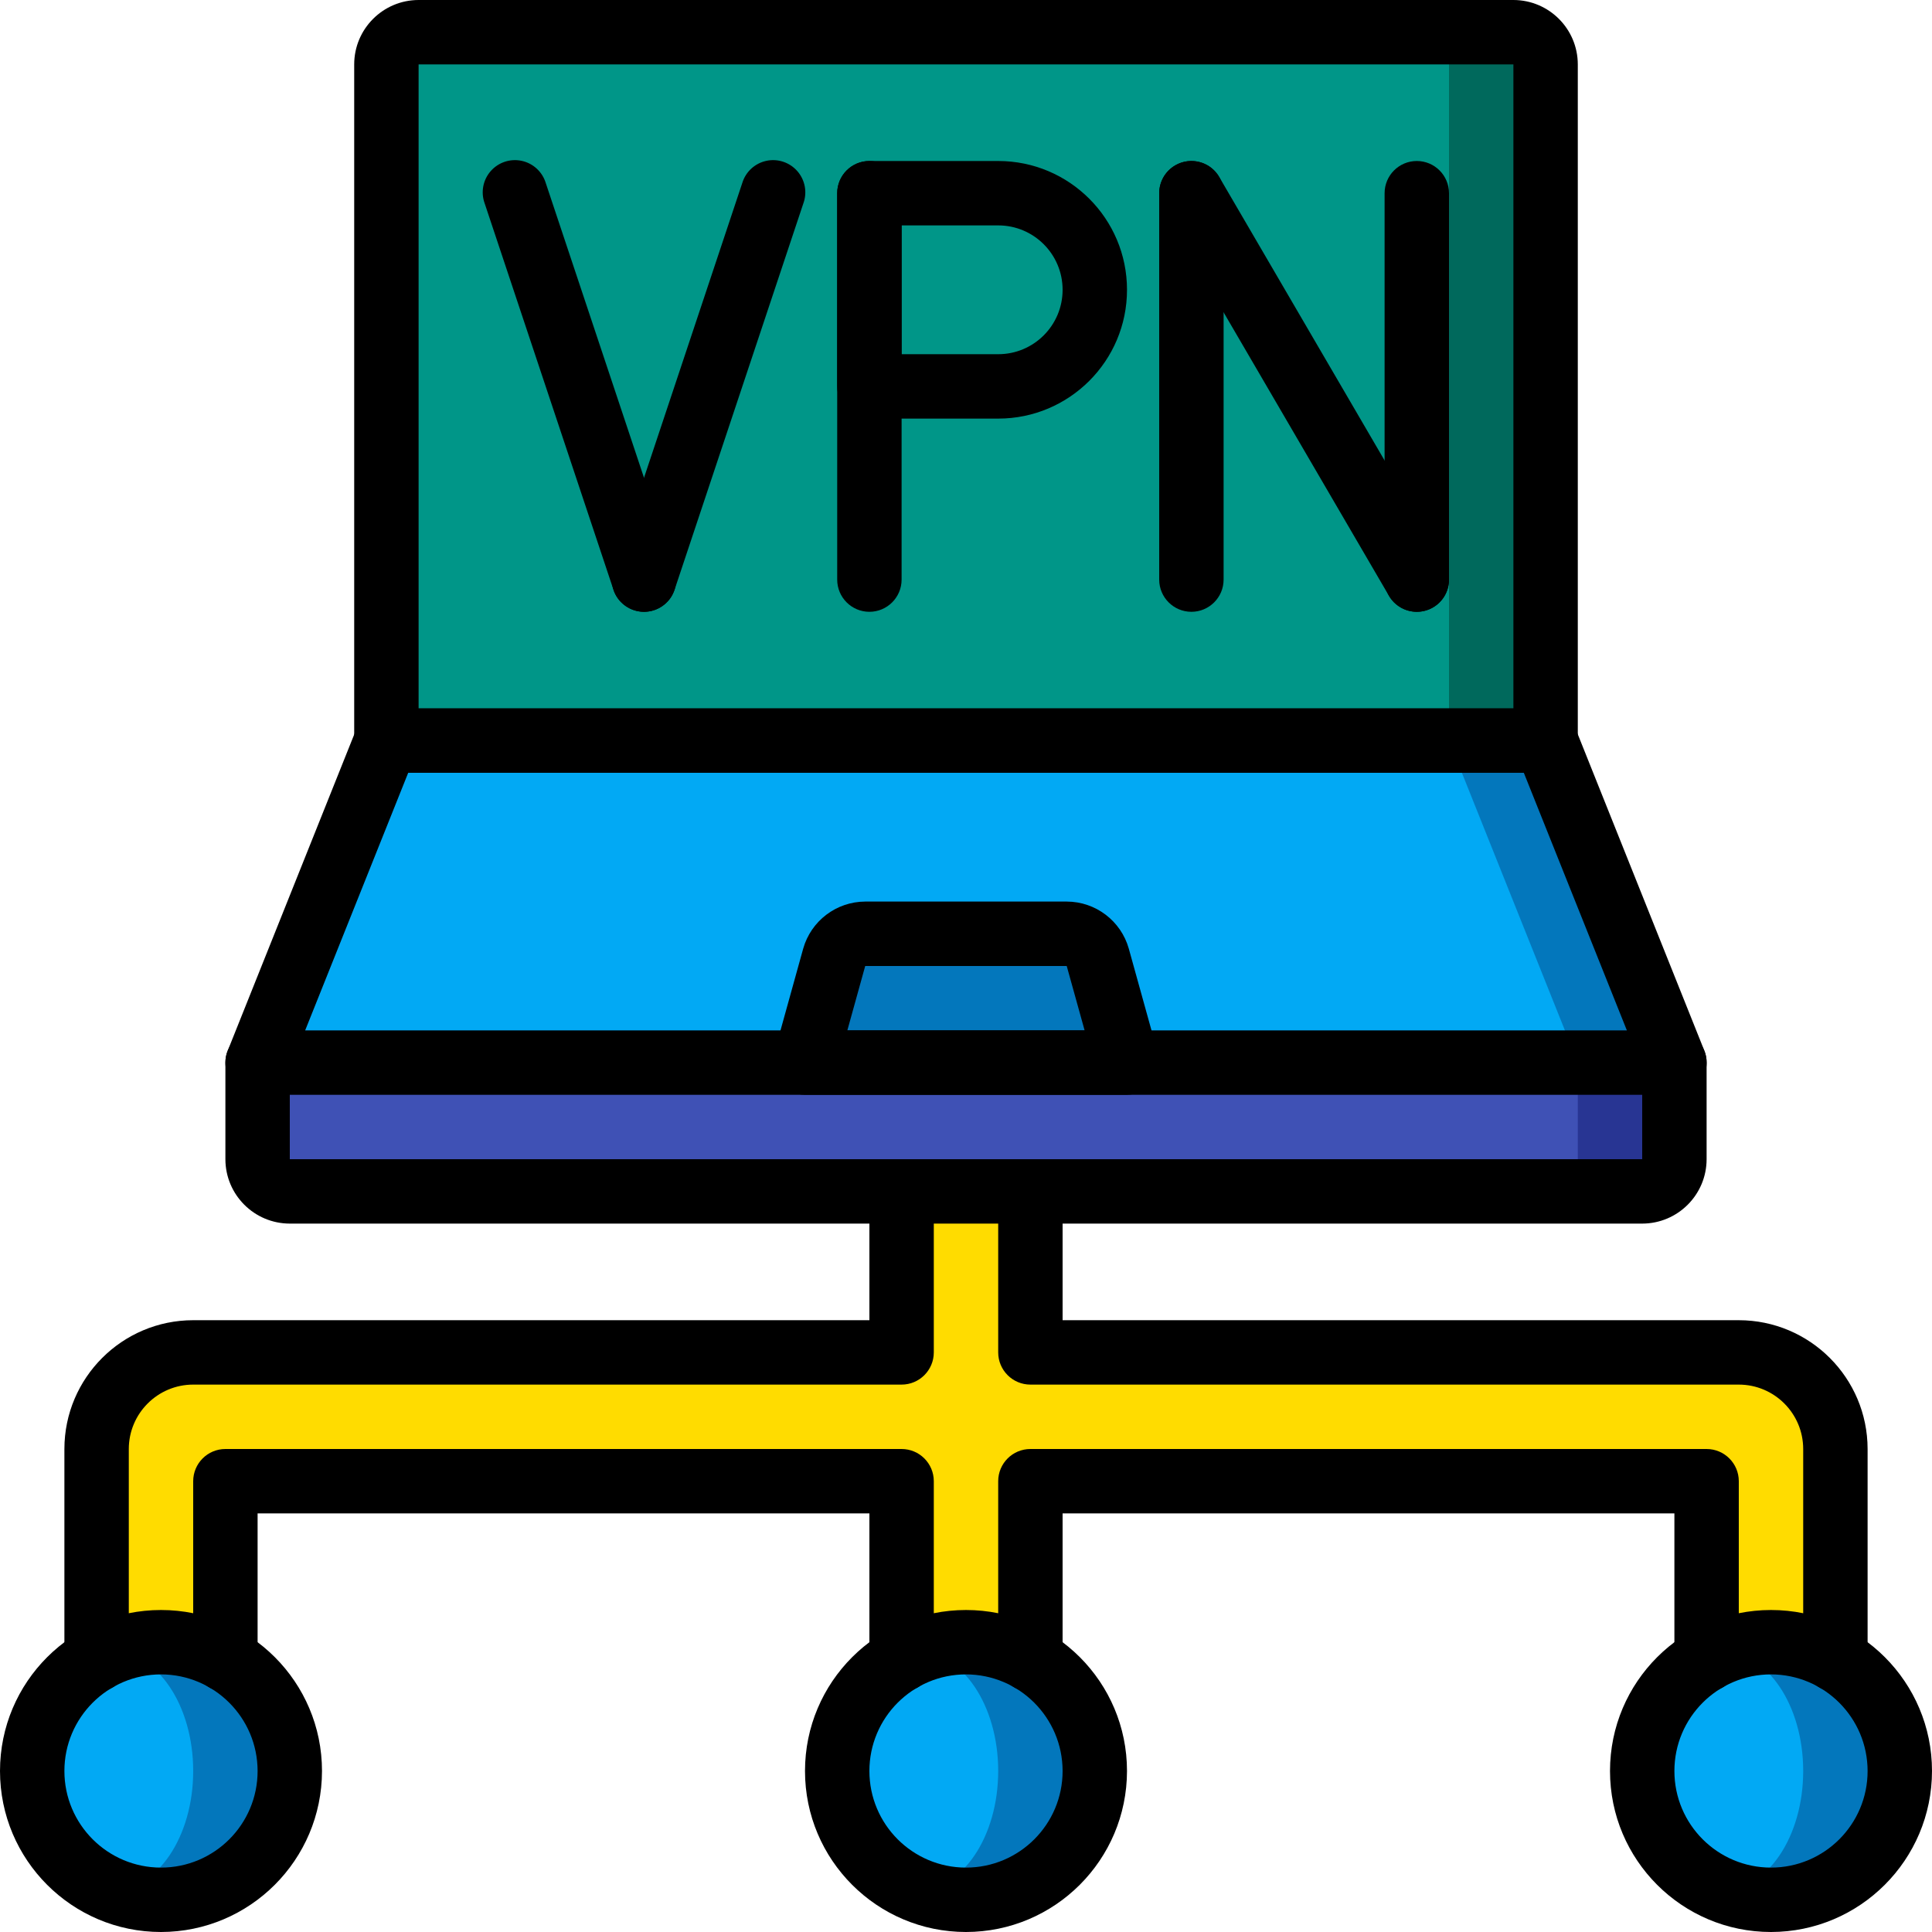 <svg height="512" viewBox="0 0 60 60" width="512" xmlns="http://www.w3.org/2000/svg"><g id="Page-1" fill="none" fill-rule="evenodd"><g id="017---Virtual-Private-Network" fill-rule="nonzero"><g id="Icons" transform="translate(1 1)"><path id="Shape" d="m27 34v7h-22c-1.655.005-2.995 1.345-3 3v9h4v-8h21v8h4v-8h21v8h4v-9c-.005-1.655-1.345-2.995-3-3h-22v-7z" fill="#ffdc00"/><path id="Shape" d="m47 1 0 21h-36v-21c.002-.552.448-.998 1-1h34c.06.002.121.008.18.02h.02c.159.033.307.105.43.21.236.186.372.47.37.77z" fill="#00695c"/><path id="Shape" d="m44 1 0 21h-33v-21c.002-.552.448-.998 1-1h31c.06.002.121.008.18.02h.02c.159.033.307.105.43.21.236.186.372.47.37.77z" fill="#009688"/><path id="Shape" d="m51 32h-44l4-10h36z" fill="#0377bc"/><path id="Shape" d="m48 32h-41l4-10h33z" fill="#02a9f4"/><path id="Shape" d="m25.871 28h6.258c.449 0.0.843.3.964.732l.908 3.268h-10l.908-3.268c.12-.433.514-.732.964-.732z" fill="#0377bc"/><path id="Shape" d="m51 32v3c-.002.552-.448.998-1 1h-42c-.552-.002-.998-.448-1-1v-3z" fill="#283593"/><path id="Shape" d="m48 32v3c-.002.552-.448.998-1 1h-39c-.552-.002-.998-.448-1-1v-3z" fill="#3f51b5"/><g fill="#0377bc"><path id="Shape" d="m8 54c0 1.061-.421 2.079-1.171 2.829-.75.75-1.768 1.172-2.829 1.171-.515.004-1.026-.098-1.5-.3-1.51-.607-2.5-2.072-2.5-3.7s.99-3.093 2.5-3.7c.474-.202.985-.304 1.5-.3 1.061-0 2.079.421 2.829 1.171.75.75 1.172 1.768 1.171 2.829z"/><path id="Shape" d="m58 54c0 1.061-.421 2.079-1.171 2.829s-1.768 1.172-2.829 1.171c-.515.004-1.026-.098-1.5-.3-1.51-.607-2.5-2.072-2.5-3.7s.99-3.093 2.5-3.7c.474-.202.985-.304 1.5-.3 1.061-0 2.079.421 2.829 1.171s1.172 1.768 1.171 2.829z"/><path id="Shape" d="m33 54c0 1.061-.421 2.079-1.171 2.829s-1.768 1.172-2.829 1.171c-.515.004-1.026-.098-1.5-.3-1.51-.607-2.5-2.072-2.5-3.7s.99-3.093 2.5-3.7c.474-.202.985-.304 1.5-.3 1.061-0 2.079.421 2.829 1.171s1.172 1.768 1.171 2.829z"/></g><ellipse id="Oval" cx="2.5" cy="54" fill="#02a9f4" rx="2.5" ry="3.7"/><ellipse id="Oval" cx="52.5" cy="54" fill="#02a9f4" rx="2.5" ry="3.7"/><ellipse id="Oval" cx="27.5" cy="54" fill="#02a9f4" rx="2.5" ry="3.7"/></g><g id="Layer_10" fill="#000"><path id="Shape" d="m20 19c-.43-0-.812-.276-.948-.684l-4-12c-.125-.342-.054-.725.185-.999.239-.275.608-.398.964-.322.356.076.642.34.748.688l4 12c.102.305.05.64-.137.901-.188.261-.489.416-.811.416z"/><path id="Shape" d="m20 19c-.321-0-.623-.155-.811-.416-.188-.261-.239-.596-.137-.901l4-12c.105-.348.392-.612.748-.688.356-.076.725.047.964.322.239.275.31.658.185.999l-4 12c-.136.408-.518.684-.948.684z"/><path id="Shape" d="m27 19c-.552 0-1-.448-1-1v-12c0-.552.448-1 1-1s1 .448 1 1v12c0 .552-.448 1-1 1z"/><path id="Shape" d="m31 13h-4c-.552 0-1-.448-1-1v-6c0-.552.448-1 1-1h4c2.209 0 4 1.791 4 4s-1.791 4-4 4zm-3-2h3c1.105 0 2-.895 2-2s-.895-2-2-2h-3z"/><path id="Shape" d="m37 19c-.552 0-1-.448-1-1v-12c0-.552.448-1 1-1s1 .448 1 1v12c0 .552-.448 1-1 1z"/><path id="Shape" d="m44 19c-.552 0-1-.448-1-1v-12c0-.552.448-1 1-1s1 .448 1 1v12c0 .552-.448 1-1 1z"/><path id="Shape" d="m44.001 19c-.356 0-.686-.189-.865-.496l-7-12c-.278-.477-.117-1.09.36-1.368s1.09-.117 1.368.36l7 12c.18.309.182.691.004 1.002-.178.31-.509.502-.867.502z"/><path id="Shape" d="m53 52.54c-.552 0-1-.448-1-1v-4.54h-19v4.54c0 .552-.448 1-1 1s-1-.448-1-1v-5.54c0-.552.448-1 1-1h21c.552 0 1 .448 1 1v5.54c0 .552-.448 1-1 1z"/><path id="Shape" d="m3 52.54c-.552 0-1-.448-1-1v-6.54c.002-2.208 1.792-3.998 4-4h21v-4c0-.552.448-1 1-1s1 .448 1 1v5c0 .552-.448 1-1 1h-22c-1.104.001-1.999.896-2 2v6.54c0 .552-.448 1-1 1z"/><path id="Shape" d="m57 52.54c-.552 0-1-.448-1-1v-6.54c-.001-1.104-.896-1.999-2-2h-22c-.552 0-1-.448-1-1v-5c0-.552.448-1 1-1s1 .448 1 1v4h21c2.208.002 3.998 1.792 4 4v6.54c0 .552-.448 1-1 1z"/><path id="Shape" d="m28 52.54c-.552 0-1-.448-1-1v-4.54h-19v4.54c0 .552-.448 1-1 1s-1-.448-1-1v-5.54c0-.552.448-1 1-1h21c.552 0 1 .448 1 1v5.54c0 .552-.448 1-1 1z"/><path id="Shape" d="m52 34h-44c-.332 0-.642-.164-.828-.439s-.224-.624-.1-.932l4-10c.152-.38.52-.628.929-.628h36c.409 0.0.777.249.929.628l4 10c.123.308.086.657-.1.932-.186.275-.496.439-.828.439zm-42.523-2h41.047l-3.2-8h-34.647z"/><path id="Shape" d="m35 34h-10c-.312-0-.607-.146-.796-.395s-.251-.571-.168-.873l.907-3.268c.243-.864 1.03-1.462 1.928-1.465h6.258c.897.002 1.684.6 1.927 1.463l.908 3.269c.083.301.021.624-.168.873s-.484.395-.796.395zm-8.685-2h7.369l-.556-2h-6.258z"/><path id="Shape" d="m51 38h-42c-1.104-.001-1.999-.896-2-2v-3c0-.552.448-1 1-1s1.0.448 1 1v3h42v-3c0-.552.448-1 1-1s1 .448 1 1v3c-.001 1.104-.896 1.999-2 2z"/><path id="Shape" d="m48 24h-36c-.552 0-1-.448-1-1v-21c.001-1.104.896-1.999 2-2h34c1.104.001 1.999.896 2 2v21c0 .552-.448 1-1 1zm-35-2h34v-20h-34z"/><path id="Shape" d="m5 60c-2.761 0-5-2.239-5-5s2.239-5 5-5 5 2.239 5 5c-.003 2.76-2.24 4.997-5 5zm0-8c-1.657 0-3 1.343-3 3s1.343 3 3 3 3-1.343 3-3c-.002-1.656-1.344-2.998-3-3z"/><path id="Shape" d="m55 60c-2.761 0-5-2.239-5-5s2.239-5 5-5 5 2.239 5 5c-.003 2.76-2.24 4.997-5 5zm0-8c-1.657 0-3 1.343-3 3s1.343 3 3 3 3-1.343 3-3c-.002-1.656-1.344-2.998-3-3z"/><path id="Shape" d="m30 60c-2.761 0-5-2.239-5-5s2.239-5 5-5 5 2.239 5 5c-.003 2.76-2.24 4.997-5 5zm0-8c-1.657 0-3 1.343-3 3s1.343 3 3 3 3-1.343 3-3c-.002-1.656-1.344-2.998-3-3z"/></g></g></g></svg>